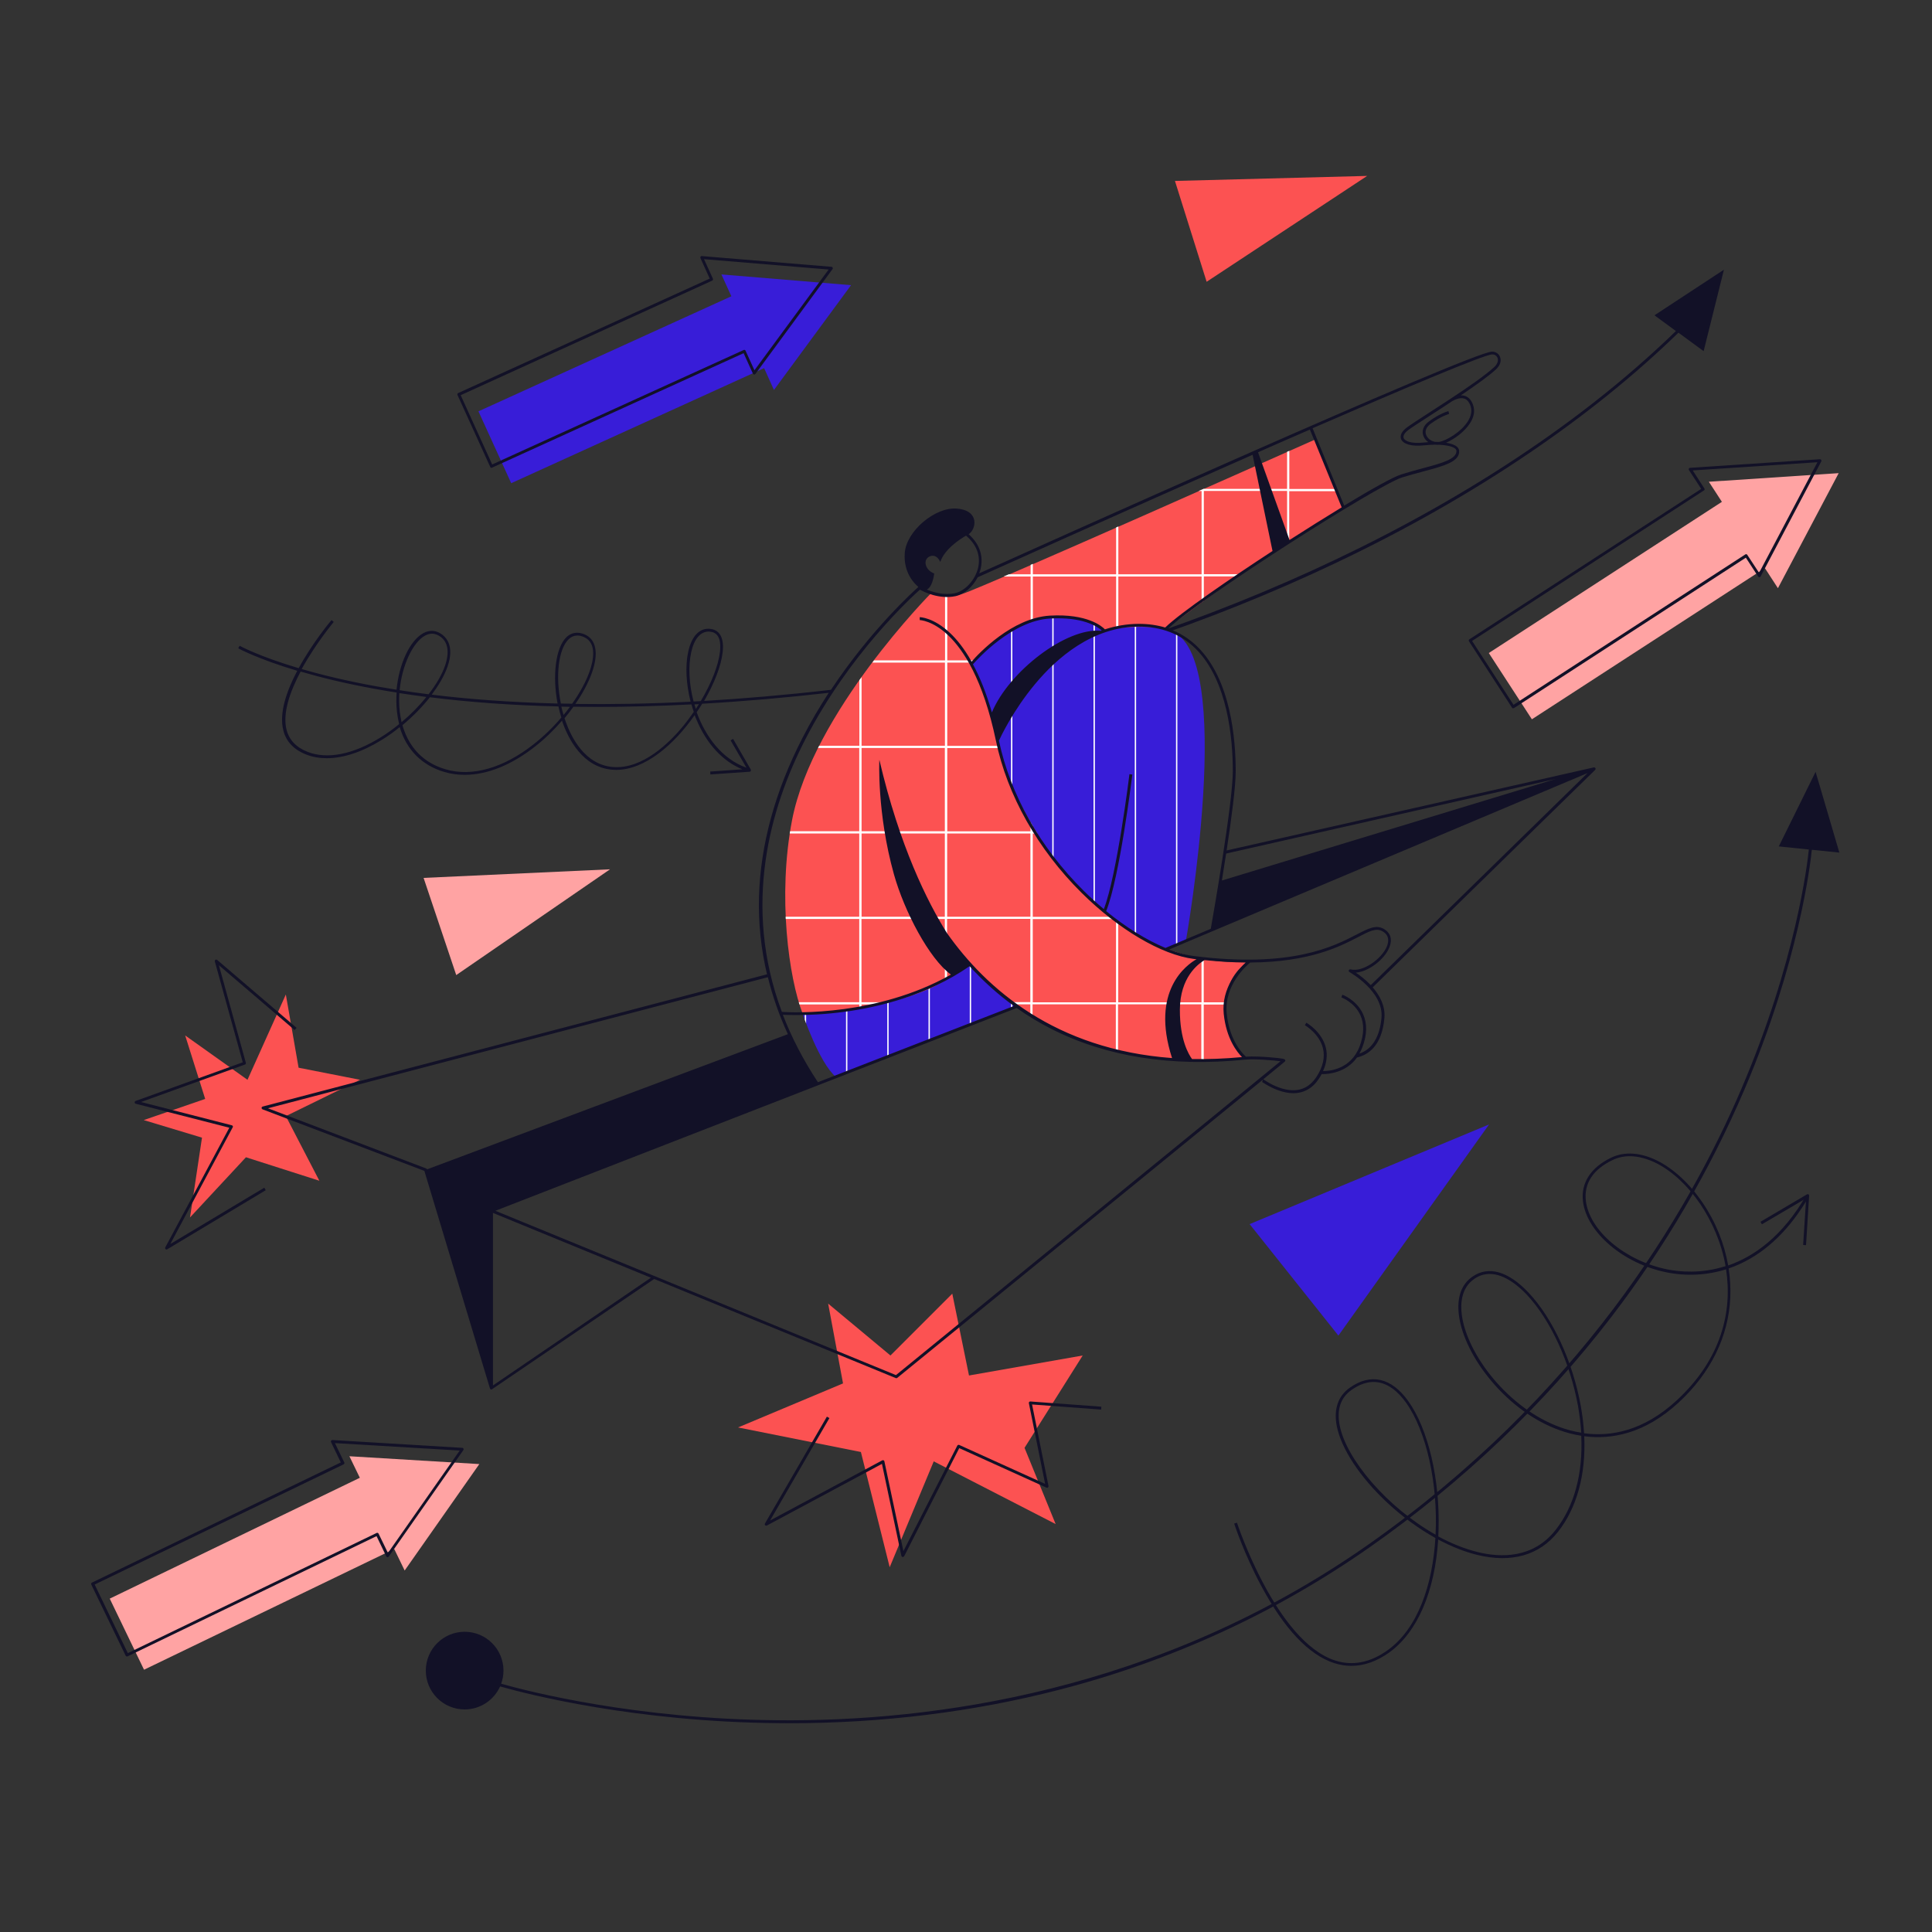 <svg width="603" height="603" viewBox="0 0 603 603" fill="none" xmlns="http://www.w3.org/2000/svg">
<rect x="0" y="0" width="603" height="603" fill="#333333" stroke="none"/>
<path d="M230.346 445.527L263.119 431.778L258.476 406.874L277.923 423.065L297.219 403.769L302.435 429.306L337.921 423.065L319.771 451.888L329.479 475.677L291.43 456.109L277.682 489.154L268.697 453.185L230.346 445.527Z" fill="#FC5252"/>
<path d="M281.782 485.958C281.752 485.958 281.752 485.958 281.722 485.958C281.541 485.928 281.39 485.777 281.33 485.596L275.269 456.893L239.361 476.129C239.18 476.219 238.969 476.189 238.818 476.038C238.667 475.888 238.637 475.677 238.758 475.496L258.084 442.15L258.868 442.602L240.356 474.561L275.39 455.778C275.511 455.717 275.661 455.717 275.782 455.778C275.903 455.838 275.993 455.959 276.023 456.079L281.963 484.119L298.786 451.195C298.907 450.984 299.148 450.893 299.389 450.984L326.193 463.134L321.128 437.959C321.097 437.808 321.128 437.688 321.218 437.567C321.308 437.446 321.459 437.416 321.58 437.416L343.74 439.044L343.68 439.949L322.123 438.351L327.248 463.798C327.278 463.978 327.218 464.129 327.097 464.25C326.977 464.37 326.796 464.37 326.615 464.31L299.389 451.979L282.204 485.717C282.113 485.867 281.963 485.958 281.782 485.958Z" fill="#121127"/>
<path d="M89.214 348.353L112.369 337.017L93.194 333.248L89.214 310.394L77.244 337.017L57.797 323.178L64.039 342.986L44.863 349.589L63.044 355.077L59.305 379.98L76.762 361.197L99.676 368.523L89.214 348.353Z" fill="#FC5252"/>
<path d="M51.979 389.99C51.858 389.99 51.768 389.96 51.677 389.87C51.526 389.719 51.496 389.508 51.587 389.327L71.576 351.971L42.361 344.494C42.18 344.434 42.029 344.283 42.029 344.072C42.029 343.861 42.15 343.68 42.331 343.62L75.767 331.56L67.054 300.083C66.993 299.902 67.084 299.691 67.235 299.57C67.416 299.45 67.627 299.48 67.777 299.601L92.561 320.796L91.958 321.489L68.32 301.259L76.732 331.71C76.792 331.952 76.672 332.163 76.461 332.253L44.019 343.951L72.36 351.217C72.481 351.248 72.601 351.338 72.662 351.459C72.722 351.579 72.722 351.73 72.632 351.851L53.155 388.272L82.491 370.694L82.943 371.478L52.22 389.9C52.13 389.96 52.039 389.99 51.979 389.99Z" fill="#121127"/>
<path d="M538.057 84.179L516.379 98.409L523.073 103.324C458.823 165.734 361.288 202.789 290.254 216.748L290.435 217.623C333.339 209.181 377.207 194.618 417.337 175.503C438.894 165.252 459.034 153.795 477.214 141.464C494.611 129.675 510.289 117.042 523.856 103.837L531.726 109.595L538.057 84.179Z" fill="#121127"/>
<path d="M421.768 519.936C419.959 519.936 418.15 519.635 416.372 519.062C408.442 516.469 400.784 508.329 393.608 494.912C388.272 484.932 385.227 475.616 385.197 475.526L386.071 475.254C386.191 475.616 398.282 512.218 416.673 518.248C422.13 520.027 427.678 518.942 433.135 515.022C442.572 508.238 447.155 494.46 447.999 480.018C442.783 477.124 437.597 473.325 432.864 468.893C424.422 460.993 418.573 452.099 417.216 445.044C416.221 439.858 417.608 435.758 421.226 433.165C427.768 428.492 434.281 429.939 439.527 437.295C445.738 445.948 449.446 461.687 448.994 477.425C448.964 478.149 448.934 478.842 448.903 479.536C452.913 481.706 457.074 483.395 461.205 484.42C468.411 486.199 478.481 486.44 485.475 477.576C491.325 470.189 494.098 459.968 493.525 448.119C491.023 447.727 488.701 447.094 486.651 446.34C478.903 443.567 471.365 438.079 465.396 430.934C459.848 424.331 456.2 416.914 455.356 410.613C454.632 405.095 456.049 400.904 459.516 398.492C464.521 394.965 470.762 396.744 477.094 403.467C484.631 411.457 490.842 424.934 493.345 438.622C493.887 441.607 494.249 444.501 494.4 447.335C502.661 448.451 512.882 446.702 523.284 437.115C537.333 424.15 540.74 409.256 538.72 396.171C532.751 398.04 526.389 398.372 520.088 397.105C506.701 394.392 495.274 384.684 494.068 375.006C493.345 369.247 496.48 364.393 502.872 361.317C511.284 357.277 523.012 363.036 531.394 375.367C535.464 381.337 538.178 388.091 539.384 394.965C547.404 392.191 556.298 385.98 563.805 372.985L564.589 373.438C558.77 383.508 551.534 390.593 543.062 394.482C541.916 395.025 540.74 395.477 539.534 395.899C539.987 398.914 540.167 401.929 540.047 404.944C539.504 417.155 533.926 428.522 523.887 437.778C513.304 447.546 502.872 449.355 494.46 448.27C495.003 460.24 492.169 470.641 486.229 478.149C480.44 485.445 471.727 487.917 461.024 485.294C457.104 484.329 453.004 482.701 448.873 480.5C447.848 496.721 442.361 509.444 433.617 515.746C429.728 518.519 425.748 519.936 421.768 519.936ZM428.703 431.326C426.623 431.326 424.301 432.049 421.768 433.858C418.392 436.27 417.186 439.949 418.12 444.833C420.171 455.476 433.014 470.521 448.059 478.993C448.843 463.164 445.225 446.702 438.833 437.778C436.482 434.491 433.075 431.326 428.703 431.326ZM464.943 397.618C463.315 397.618 461.657 398.07 460.059 399.216C456.049 402.02 455.778 406.904 456.26 410.492C457.888 422.612 470.611 439.557 486.983 445.466C488.943 446.19 491.144 446.793 493.525 447.154C493.345 444.441 493.013 441.637 492.5 438.743C490.028 425.205 483.908 411.909 476.491 404.04C473.898 401.326 469.556 397.618 464.943 397.618ZM508.691 360.865C506.761 360.865 504.952 361.257 503.294 362.071C497.174 364.996 494.309 369.428 494.973 374.855C496.118 384.171 507.244 393.518 520.269 396.171C524.158 396.955 530.942 397.618 538.57 395.176C537.303 387.91 534.349 381.247 530.67 375.789C526.841 370.151 522.047 365.659 517.133 363.126C514.208 361.649 511.344 360.865 508.691 360.865Z" fill="#121127"/>
<path d="M563.684 388.634L562.78 388.573L563.715 374.011L549.906 382.121L549.454 381.337L563.986 372.775C564.137 372.684 564.318 372.684 564.438 372.775C564.589 372.865 564.649 373.016 564.649 373.197L563.684 388.634Z" fill="#121127"/>
<path d="M573.875 147.675L533.354 150.358L537.424 156.629L464.672 203.814L478.119 224.497L550.841 177.312L554.911 183.583L573.875 147.675Z" fill="#FFA3A3"/>
<path d="M472.27 221.06C472.24 221.06 472.209 221.06 472.179 221.06C472.059 221.03 471.968 220.969 471.908 220.849L458.491 200.166C458.34 199.955 458.401 199.683 458.612 199.533L530.972 152.589L527.143 146.71C527.052 146.589 527.052 146.408 527.113 146.258C527.173 146.107 527.324 146.016 527.474 146.016L567.996 143.333C568.177 143.333 568.328 143.393 568.418 143.544C568.509 143.695 568.509 143.846 568.448 143.996L549.514 179.905C549.454 180.056 549.303 180.146 549.122 180.146C548.971 180.146 548.821 180.086 548.73 179.935L544.901 174.056L472.541 220.999C472.451 221.03 472.36 221.06 472.27 221.06ZM459.456 200.045L472.39 219.974L544.75 173.031C544.841 172.97 544.961 172.94 545.082 172.97C545.203 173.001 545.293 173.061 545.353 173.182L549.032 178.789L567.242 144.268L528.319 146.83L531.967 152.468C532.027 152.559 532.057 152.68 532.027 152.8C531.997 152.921 531.937 153.011 531.816 153.071L459.456 200.045Z" fill="#121127"/>
<path d="M149.604 456.953L109.053 454.511L112.309 461.235L34.25 498.952L44.954 521.143L123.042 483.455L126.298 490.179L149.604 456.953Z" fill="#FFA3A3"/>
<path d="M39.647 517.012C39.466 517.012 39.316 516.922 39.225 516.771L28.492 494.55C28.431 494.43 28.431 494.309 28.462 494.219C28.492 494.098 28.582 494.008 28.703 493.947L106.369 456.441L103.324 450.109C103.264 449.959 103.264 449.808 103.354 449.657C103.445 449.506 103.595 449.446 103.746 449.446L144.268 451.888C144.419 451.888 144.569 452.009 144.66 452.129C144.72 452.28 144.72 452.461 144.63 452.582L121.324 485.837C121.233 485.958 121.082 486.048 120.932 486.018C120.781 486.018 120.63 485.897 120.57 485.777L117.525 479.445L39.858 516.952C39.798 516.982 39.708 517.012 39.647 517.012ZM29.547 494.55L39.889 515.957L117.555 478.45C117.766 478.33 118.037 478.45 118.158 478.661L121.082 484.691L143.484 452.732L104.53 450.411L107.455 456.441C107.575 456.652 107.455 456.923 107.244 457.044L29.547 494.55Z" fill="#121127"/>
<path d="M265.622 89.003L225.161 85.656L228.266 92.47L149.333 128.379L159.554 150.81L238.487 114.902L241.562 121.715L265.622 89.003Z" fill="#381DD8"/>
<path d="M153.403 146.016C153.343 146.016 153.283 146.016 153.253 145.986C153.132 145.956 153.042 145.865 153.012 145.745L142.791 123.283C142.7 123.042 142.791 122.801 143.002 122.68L221.512 86.952L218.618 80.561C218.558 80.41 218.558 80.259 218.648 80.108C218.739 79.988 218.889 79.897 219.07 79.927L259.531 83.274C259.682 83.274 259.833 83.395 259.893 83.546C259.954 83.696 259.954 83.877 259.833 83.998L235.773 116.71C235.683 116.831 235.532 116.922 235.351 116.891C235.2 116.861 235.05 116.771 234.989 116.62L232.095 110.228L153.584 145.956C153.524 145.986 153.464 146.016 153.403 146.016ZM143.786 123.343L153.615 144.961L232.125 109.233C232.246 109.173 232.366 109.173 232.457 109.233C232.577 109.263 232.668 109.354 232.698 109.474L235.472 115.565L258.627 84.118L219.733 80.892L222.507 86.983C222.598 87.224 222.507 87.465 222.296 87.586L143.786 123.343Z" fill="#121127"/>
<path d="M142.398 304.334L132.208 274.003L190.397 271.32L142.398 304.334Z" fill="#FFA3A3"/>
<path d="M417.728 416.854L390.021 382.061L464.762 350.946L417.728 416.854Z" fill="#381DD8"/>
<path d="M376.604 87.948L366.714 56.471L426.713 54.903L376.604 87.948Z" fill="#FC5252"/>
<path d="M566.669 240.898L555.182 264.174L564.559 265.139C564.137 269.33 560.549 300.083 543.454 339.971C526.57 379.408 492.621 436.09 426.954 482.159C361.257 528.228 290.556 537.363 242.798 536.911C198.598 536.519 165.403 528.047 156.418 525.514C156.87 524.248 157.142 522.861 157.142 521.414C157.142 514.721 151.715 509.294 145.022 509.294C138.328 509.294 132.901 514.721 132.901 521.414C132.901 528.107 138.328 533.534 145.022 533.534C149.936 533.534 154.187 530.58 156.087 526.359C165.011 528.891 198.357 537.394 242.768 537.816C243.883 537.816 245.029 537.846 246.145 537.846C275.42 537.846 303.942 534.318 330.896 527.323C365.9 518.248 398.402 503.294 427.497 482.912C456.592 462.501 481.948 438.351 502.872 411.095C519.605 389.297 533.565 365.478 544.358 340.303C561.453 300.354 565.071 269.511 565.493 265.229L574.086 266.104L566.669 240.898Z" fill="#121127"/>
<path d="M250.516 316.394C250.516 316.394 255.552 331.499 260.858 336.112C264.325 334.755 317.359 314.133 317.359 314.133L370.122 293.691C370.122 293.691 386.161 203.784 365.298 196.88C348.263 191.241 329.932 194.558 310.123 233.662C290.314 272.737 274.938 309.279 250.516 316.394Z" fill="#381DD8"/>
<path d="M264.476 334.695V310.846V308.555C264.325 308.676 264.204 308.796 264.054 308.917V310.846V334.846C264.204 334.785 264.325 334.725 264.476 334.695Z" fill="white"/>
<path d="M290.224 310.846V272.857C290.073 273.129 289.953 273.37 289.802 273.641V310.846V324.836C289.953 324.776 290.073 324.715 290.224 324.685V310.846Z" fill="white"/>
<path d="M277.35 329.66V310.847V294.053C277.199 294.264 277.078 294.445 276.928 294.656V310.847V329.841C277.078 329.781 277.199 329.72 277.35 329.66Z" fill="white"/>
<path d="M303.098 310.847V247.652C302.947 247.923 302.827 248.225 302.676 248.496V310.847V319.831C302.827 319.771 302.947 319.711 303.098 319.68V310.847Z" fill="white"/>
<path d="M315.55 223.683V310.816V314.796C315.701 314.736 315.852 314.675 315.972 314.645V310.846V222.989C315.852 223.23 315.701 223.472 315.55 223.683Z" fill="white"/>
<path d="M251.18 318.294C251.3 318.625 251.451 319.017 251.602 319.439V316.062C251.451 316.123 251.33 316.153 251.18 316.183V318.294Z" fill="white"/>
<path d="M328.424 309.821L328.846 309.67V206.045C328.695 206.196 328.575 206.316 328.424 206.467V309.821Z" fill="white"/>
<path d="M367.046 294.867L367.469 294.716V197.995C367.318 197.905 367.197 197.814 367.046 197.724V294.867Z" fill="white"/>
<path d="M341.298 304.847L341.72 304.696V197.06C341.569 197.121 341.449 197.181 341.298 197.241V304.847Z" fill="white"/>
<path d="M354.172 299.842L354.594 299.691V194.769C354.444 194.769 354.323 194.769 354.172 194.739V299.842Z" fill="white"/>
<path d="M290.736 185C290.736 185 253.652 222.356 247.2 256.034C242.647 279.762 246.205 305.269 250.516 316.364C260.044 315.761 284.646 313.982 297.189 304.425C300.384 302.495 302.706 300.927 302.706 300.927C302.706 300.927 331.047 337.137 388.694 330.263C388.694 330.263 381.367 324.143 382.423 312.716C383.327 303.038 389.99 299.962 389.99 299.962C389.99 299.962 349.288 306.445 320.977 255.431C317.902 249.883 314.796 244.275 312.897 237.612C310.515 229.291 309.218 219.402 303.158 207.281C308.404 203.151 333.369 197.844 349.529 196.005C358.423 194.98 363.76 196.367 363.76 196.367L386.975 179.242L419.266 158.559L410.522 137.152C410.522 137.152 306.414 183.553 300.354 185.362C293.812 187.262 290.736 185 290.736 185Z" fill="#FC5252"/>
<path d="M375.006 331.137C375.247 331.137 375.458 331.137 375.699 331.137V326.525V313.53H382.393C382.393 313.289 382.423 313.078 382.453 312.836H375.699V299.842V299.329C375.458 299.299 375.247 299.239 375.006 299.209V299.842V312.836H362.011H349.016V299.842V287.963C348.775 287.812 348.564 287.631 348.323 287.48V299.842V312.836H335.328H322.334V299.842V286.847H335.328H347.449C347.147 286.636 346.846 286.395 346.544 286.154H335.328H322.334V273.159V260.164H323.781C323.63 259.923 323.51 259.712 323.359 259.471H322.334V257.752C322.093 257.36 321.882 256.968 321.64 256.546V259.471H308.646H295.651V246.476V233.482H308.646H311.872C311.811 233.24 311.751 233.029 311.691 232.788H308.646H295.651V219.794V206.799H304.033C304.395 206.558 304.817 206.347 305.299 206.105H295.651V193.111V186.176C295.41 186.176 295.169 186.176 294.958 186.176V193.111V206.105H281.903H272.797C272.616 206.347 272.436 206.558 272.285 206.799H281.933H294.927V219.794V232.758H281.903H268.908V219.763V211.352C268.667 211.683 268.456 211.985 268.215 212.316V219.763V232.758H255.672C255.552 232.999 255.431 233.21 255.31 233.451H268.184V246.446V259.441H255.19H246.597C246.567 259.682 246.537 259.893 246.476 260.134H255.19H268.184V273.129V286.124H255.19H245.21C245.21 286.365 245.24 286.576 245.24 286.817H255.19H268.184V299.812V312.806H255.19H249.31C249.371 313.047 249.461 313.259 249.522 313.5H255.19H268.184V314.525C268.426 314.495 268.637 314.465 268.878 314.404V313.5H273.853C274.908 313.289 275.963 313.047 277.018 312.806H268.878V299.812V286.817H281.903H294.897V299.812V305.992C295.138 305.842 295.35 305.691 295.591 305.54V299.781V286.787H308.585H321.58V299.781V312.776H315.761C316.063 313.017 316.394 313.228 316.726 313.47H321.58V316.665C321.821 316.816 322.032 316.937 322.273 317.088V313.47H335.268H348.263V326.464V327.881C348.504 327.942 348.715 328.002 348.956 328.062V326.464V313.47H361.951H374.945V326.464V331.137H375.006ZM294.897 273.129V286.124H281.903H268.908V273.129V260.134H281.903H294.897V273.129ZM294.897 246.446V259.441H281.903H268.908V246.446V233.451H281.903H294.897V246.446ZM321.61 273.129V286.124H308.615H295.621V273.129V260.134H308.615H321.61V273.129Z" fill="white"/>
<path d="M401.688 169.775L402.382 169.322V166.307V153.313H415.377H417.155L416.884 152.619H415.407H402.412V140.71C402.201 140.8 401.96 140.921 401.719 141.011V152.589H388.724H375.729V152.529C375.187 152.77 374.614 153.011 374.071 153.252H375.036V166.247V179.242H362.041H349.047V166.247V164.317C348.805 164.408 348.594 164.528 348.353 164.619V166.247V179.242H335.358H322.364V175.985C322.123 176.076 321.912 176.197 321.67 176.287V179.242H314.857C314.314 179.483 313.771 179.694 313.259 179.935H321.67V192.93V200.829C321.912 200.769 322.123 200.708 322.364 200.678V192.93V179.935H335.358H348.353V192.93V196.035C348.594 196.005 348.805 195.975 349.047 195.945V192.93V179.935H362.041H375.036V187.955L375.729 187.442V179.905H385.92L386.855 179.212H375.729V166.217V153.222H388.724H401.719V166.217V169.775H401.688Z" fill="white"/>
<path d="M303.158 207.281C303.158 207.281 313.289 195.674 324.384 193.081C336.685 190.216 344.675 196.94 344.675 196.94C344.675 196.94 323.901 203.301 311.66 230.286C310.304 223.14 303.158 207.281 303.158 207.281Z" fill="#381DD8"/>
<path d="M328.424 207.04C328.575 206.919 328.695 206.799 328.846 206.678V192.448C328.695 192.448 328.575 192.478 328.424 192.478V207.04Z" fill="white"/>
<path d="M341.298 198.327C341.449 198.266 341.569 198.206 341.72 198.116V195.07C341.569 195.01 341.449 194.92 341.298 194.859V198.327Z" fill="white"/>
<path d="M315.55 222.809C315.701 222.567 315.821 222.326 315.972 222.115V196.638C315.821 196.729 315.701 196.819 315.55 196.88V222.809Z" fill="white"/>
<path d="M497.988 239.843C497.988 239.813 497.988 239.813 497.988 239.843C497.958 239.783 497.958 239.723 497.927 239.692C497.897 239.662 497.867 239.632 497.837 239.602C497.837 239.602 497.837 239.602 497.807 239.602C497.777 239.572 497.716 239.542 497.686 239.542C497.626 239.542 497.596 239.511 497.535 239.511C497.505 239.511 497.475 239.511 497.475 239.511L382.845 265.44C384.352 255.551 385.679 245.421 385.679 240.748C385.679 230.647 384.141 212.165 373.8 201.914C371.147 199.291 368.071 197.362 364.604 196.186C375.307 186.206 429.909 151.443 437.567 149.031C439.859 148.308 442.059 147.735 444.17 147.162C450.803 145.383 455.627 144.087 455.416 140.71C455.386 140.228 455.145 139.805 454.722 139.413C454.029 138.841 452.883 138.418 451.346 138.177C453.908 137.062 457.165 134.74 458.883 131.966C460.059 130.097 460.361 128.258 459.818 126.57C459.305 124.941 458.401 123.946 457.195 123.555C456.773 123.434 456.351 123.374 455.928 123.404C460.391 120.389 464.582 117.434 466.903 115.293C468.2 114.087 468.682 112.64 468.169 111.374C467.777 110.379 466.783 109.746 465.667 109.746C459.155 109.836 320.495 172.247 305.631 178.94C305.812 178.458 305.962 177.975 306.083 177.493C306.626 175.141 306.837 170.709 302.314 166.729C304.606 165.342 305.962 159.373 298.696 158.74C291.943 158.137 282.867 165.704 282.385 172.609C281.933 178.85 285.491 182.226 286.636 183.191C285.521 184.186 271.983 196.276 259.35 215.301C245.24 216.929 232.035 218.045 219.764 218.768C222.959 213.281 225.1 207.763 225.552 203.542C226.035 199.291 224.738 196.729 221.904 196.306C218.467 195.794 215.874 198.417 214.789 203.482C213.824 207.884 214.156 213.552 215.543 219.009C202.488 219.673 190.518 219.854 179.574 219.703C181.865 216.417 183.644 213.07 184.759 209.934C186.9 203.874 186.086 199.533 182.468 197.995C180.327 197.09 178.368 197.392 176.83 198.839C173.393 202.095 172.368 210.929 174.026 219.582C158.83 219.19 145.745 218.165 134.741 216.809C135.796 215.391 136.761 213.974 137.575 212.557C141.313 206.075 141.524 200.859 138.147 198.176C136.248 196.668 134.168 196.487 132.087 197.633C127.806 200.015 124.52 207.402 123.766 215.271C121.505 214.909 119.334 214.547 117.314 214.185C107.997 212.497 100.309 210.598 94.159 208.819C98.53 200.859 104.078 194.226 104.168 194.106L103.475 193.533C103.053 194.015 97.535 200.618 93.224 208.547C80.742 204.839 74.893 201.613 74.802 201.553L74.35 202.337C74.441 202.397 80.29 205.623 92.772 209.361C89.485 215.603 87.043 222.537 88.43 227.964C89.305 231.461 91.716 233.994 95.576 235.502C97.535 236.285 99.706 236.647 101.998 236.647C107.153 236.647 113.033 234.718 119.123 230.949C121.052 229.773 122.952 228.416 124.761 226.939C126.841 233.994 131.695 238.908 138.75 240.959C140.771 241.562 142.881 241.833 145.052 241.833C152.047 241.833 159.644 238.788 167.031 232.969C170.046 230.617 172.88 227.843 175.413 224.919C175.473 225.07 175.533 225.251 175.564 225.401C177.403 230.617 181.865 239.511 191.121 240.235C191.513 240.265 191.905 240.295 192.297 240.295C201.312 240.295 210.417 232.366 216.809 223.2C216.99 223.683 217.171 224.165 217.382 224.617C220.547 232.185 225.583 237.612 231.703 240.114L221.663 240.808L221.723 241.712L233.964 240.868C234.115 240.868 234.266 240.778 234.326 240.627C234.386 240.476 234.386 240.326 234.326 240.175L228.809 230.617L228.025 231.069L232.969 239.602C225.371 236.919 220.216 229.924 217.442 222.296C218.045 221.421 218.618 220.517 219.161 219.643C231.914 218.919 245.12 217.773 258.657 216.236C255.823 220.577 253.019 225.311 250.456 230.316C241.894 246.989 237.341 263.662 236.889 279.943C236.678 288.113 237.522 296.163 239.391 304.093L81.978 345.368C81.797 345.428 81.646 345.579 81.646 345.79C81.646 346.001 81.767 346.152 81.948 346.242L132.449 365.448L152.921 433.346C152.981 433.527 153.162 433.677 153.343 433.677C153.373 433.677 153.373 433.677 153.403 433.677C153.464 433.677 153.524 433.647 153.584 433.587L204.176 399.186L279.581 430.12C279.641 430.15 279.702 430.15 279.762 430.15C279.853 430.15 279.973 430.12 280.033 430.059C341.208 380.191 379.408 349.046 394.151 336.986L394.061 337.378L393.91 337.68C393.94 337.71 394.031 337.74 394.121 337.831C395.056 338.434 397.95 340.303 401.357 340.966C402.141 341.117 402.895 341.207 403.618 341.207C406.965 341.207 409.739 339.64 411.698 336.594C412 336.142 412.271 335.69 412.512 335.238C412.573 335.238 412.693 335.238 412.904 335.238C414.502 335.238 420.08 334.876 423.547 330.052C427.015 329.238 431.296 326.464 432.08 317.811C432.442 313.982 430.633 310.696 428.432 308.163L497.867 240.295C497.897 240.265 497.927 240.235 497.958 240.175C497.958 240.175 497.958 240.175 497.958 240.145C497.988 240.114 497.988 240.054 497.988 240.024C498.018 239.934 498.018 239.873 497.988 239.843ZM215.723 203.633C216.628 199.442 218.588 197.121 221.181 197.121C221.392 197.121 221.603 197.151 221.844 197.181C224.768 197.603 225.01 200.799 224.708 203.422C224.226 207.703 221.995 213.341 218.708 218.829C217.955 218.859 217.231 218.919 216.477 218.949C215.03 213.462 214.789 207.944 215.723 203.633ZM177.523 199.472C178.307 198.718 179.212 198.357 180.207 198.357C180.84 198.357 181.503 198.507 182.197 198.809C186.478 200.618 185.151 206.346 184.006 209.603C182.86 212.829 180.96 216.266 178.579 219.643C177.403 219.612 176.197 219.612 175.051 219.582C173.333 211.14 174.237 202.578 177.523 199.472ZM132.6 198.417C133.354 197.995 134.107 197.784 134.831 197.784C135.796 197.784 136.73 198.146 137.665 198.869C140.65 201.221 140.348 206.045 136.881 212.105C136.007 213.613 134.952 215.15 133.776 216.688C130.58 216.296 127.565 215.874 124.731 215.422C125.484 207.462 128.952 200.437 132.6 198.417ZM118.731 230.195C110.198 235.471 102.118 237.069 95.998 234.657C92.44 233.27 90.209 230.919 89.425 227.723C88.129 222.537 90.571 215.723 93.827 209.603C100.008 211.412 107.756 213.341 117.163 215.03C119.334 215.422 121.535 215.814 123.796 216.145C123.645 218.135 123.675 220.125 123.887 222.085C124.037 223.441 124.278 224.768 124.58 226.004C122.681 227.572 120.721 228.959 118.731 230.195ZM124.761 222.024C124.55 220.125 124.52 218.195 124.64 216.326C127.414 216.748 130.218 217.14 133.082 217.532C130.851 220.306 128.198 222.989 125.334 225.401C125.062 224.165 124.881 223.019 124.761 222.024ZM166.549 232.306C157.082 239.753 147.313 242.526 139.082 240.114C130.61 237.642 127.082 231.492 125.605 226.336C128.801 223.683 131.726 220.698 134.168 217.623C146.71 219.19 160.127 220.155 174.297 220.487C174.539 221.663 174.84 222.808 175.202 223.954C172.609 226.999 169.654 229.863 166.549 232.306ZM175.202 220.547C176.076 220.577 176.981 220.577 177.885 220.607C177.252 221.482 176.589 222.326 175.895 223.17C175.624 222.296 175.413 221.421 175.202 220.547ZM213.311 226.517C209.09 231.642 200.648 240.145 191.302 239.391C182.558 238.697 178.307 230.165 176.528 225.16C176.408 224.828 176.317 224.497 176.197 224.165C177.192 222.989 178.126 221.783 178.971 220.577C181.473 220.607 183.975 220.638 186.508 220.638C195.975 220.638 205.774 220.366 215.814 219.854C216.025 220.638 216.266 221.391 216.537 222.175C215.512 223.683 214.427 225.13 213.311 226.517ZM217.171 221.271C217.02 220.788 216.869 220.306 216.749 219.854C217.201 219.824 217.683 219.793 218.135 219.763C217.804 220.276 217.502 220.758 217.171 221.271ZM485.536 243.129L381.368 274.817C381.79 272.134 382.242 269.3 382.694 266.405L485.536 243.129ZM384.774 240.717C384.774 250.788 378.473 286.606 377.9 289.892L363.76 295.862C357.881 293.42 351.459 289.47 345.248 284.375C349.439 273.913 353.238 243.069 353.418 241.743L352.514 241.622C352.484 241.954 348.625 273.099 344.524 283.742C342.353 281.933 340.243 280.003 338.163 277.953C324.655 264.566 315.309 247.953 311.781 231.16C312.294 230.014 316.213 221.693 323.088 213.462C329.841 205.352 340.906 195.673 355.288 195.583C362.494 195.553 368.524 197.874 373.197 202.487C383.267 212.557 384.774 230.768 384.774 240.717ZM343.559 196.879C332.826 195.854 314.917 209.512 309.58 222.356C307.771 216.085 305.751 211.17 303.671 207.341C305.178 205.593 315.972 193.744 327.701 193.05C337.891 192.447 342.504 195.553 343.861 196.759C343.771 196.819 343.65 196.849 343.559 196.879ZM392.644 141.162C398.101 138.75 403.528 136.368 408.834 134.077L418.754 158.348C413.598 161.483 407.93 165.041 402.473 168.538L392.644 141.162ZM456.984 124.399C457.888 124.67 458.582 125.514 459.004 126.811C459.456 128.258 459.185 129.796 458.16 131.454C456.049 134.861 451.316 137.604 449.084 137.936C448.693 137.936 448.301 137.906 447.909 137.906C446.672 137.695 445.587 136.881 445.135 135.795C444.622 134.559 445.135 133.263 446.552 132.238C449.868 129.826 452.28 129.193 452.28 129.193L452.069 128.318C451.979 128.348 449.476 128.982 446.009 131.514C444.26 132.78 443.627 134.529 444.291 136.157C444.592 136.911 445.135 137.544 445.798 137.996C445.346 138.027 444.863 138.057 444.381 138.117C440.612 138.539 438.502 137.725 438.11 136.73C437.839 136.067 438.321 135.162 439.497 134.258C440.401 133.534 443.054 131.846 446.401 129.675C448.512 128.318 450.833 126.811 453.185 125.243C454.059 124.73 455.657 123.977 456.984 124.399ZM465.727 110.62C466.481 110.59 467.114 111.012 467.385 111.675C467.747 112.58 467.355 113.665 466.33 114.6C463.587 117.133 458.129 120.901 452.733 124.459C452.341 124.7 452.069 124.881 452.039 124.911C449.929 126.298 447.818 127.655 445.919 128.891C442.542 131.062 439.889 132.811 438.954 133.534C436.904 135.132 437.055 136.429 437.296 137.062C437.959 138.66 440.703 139.413 444.502 138.991C445.708 138.871 446.823 138.81 447.848 138.78C448.09 138.81 448.331 138.841 448.572 138.841C448.753 138.841 448.934 138.841 449.115 138.81C451.707 138.931 453.456 139.413 454.18 140.016C454.421 140.228 454.542 140.439 454.572 140.65C454.722 143.303 449.989 144.569 443.989 146.167C441.969 146.71 439.647 147.343 437.356 148.067C434.763 148.881 427.829 152.77 419.537 157.805L409.678 133.655C438.743 121.022 463.195 110.68 465.727 110.62ZM290.315 173.604C290.978 173.362 292.425 173.151 293.48 175.382C294.837 171.282 299.842 168.146 301.5 167.182C304.817 169.955 306.143 173.513 305.269 177.252C304.364 181.051 301.169 184.518 297.973 185.151C294.596 185.844 291.279 184.85 289.259 184.005C290.918 183.342 291.46 179.875 291.581 179C288.626 177.885 287.903 174.508 290.315 173.604ZM251.331 230.798C264.989 204.206 284.707 186.176 287.119 184.035C288.325 184.729 293.088 187.111 298.154 186.086C300.927 185.513 303.611 183.161 305.148 180.176C308.163 178.819 350.494 159.765 390.955 141.946L397.166 171.975C383.9 180.629 368.433 191.241 363.669 195.854C361.137 195.101 358.393 194.709 355.469 194.709C355.408 194.709 355.348 194.709 355.288 194.709C351.579 194.739 348.112 195.372 344.856 196.427C343.891 195.432 339.308 191.483 327.67 192.146C315.882 192.839 305.45 203.965 303.249 206.497C300.897 202.306 298.546 199.472 296.525 197.573C291.37 192.719 287.239 192.628 287.058 192.628V193.533C287.088 193.533 291.098 193.653 295.983 198.327C300.535 202.668 306.807 211.864 310.847 231.22C314.374 248.225 323.872 265.049 337.529 278.616C349.107 290.103 362.554 298.033 372.624 299.299C372.895 299.329 373.167 299.359 373.438 299.389C370.393 301.108 358.996 309.188 365.81 330.233C329.419 327.549 307.832 308.645 295.53 291.189C289.47 281.51 280.787 264.204 274.456 237.13C274.456 237.13 273.642 253.682 279.008 272.887C282.234 284.405 289.983 299.208 296.797 304.183C285.099 310.816 272.556 313.68 263.541 314.917C253.411 316.304 245.662 315.942 244.034 315.821C231.613 282.596 240.386 252.084 251.331 230.798ZM381.94 316.424C382.724 324.173 386.101 328.364 387.639 329.931C382.182 330.444 376.996 330.625 372.051 330.534C370.996 329.117 368.222 324.504 368.252 315.128C368.313 305.027 373.921 300.867 375.941 299.661C380.644 300.143 384.895 300.384 388.784 300.414C386.553 302.465 381.126 308.404 381.94 316.424ZM255.28 337.77C250.607 330.685 247.019 323.66 244.336 316.726C245.15 316.756 246.567 316.816 248.466 316.816C252.054 316.816 257.391 316.635 263.602 315.791C274.124 314.374 289.38 310.726 302.616 301.56C306.867 306.233 311.48 310.394 316.455 313.982L255.28 337.77ZM133.293 364.966C133.233 364.845 133.143 364.755 133.022 364.694L83.636 345.911L239.663 304.997C241.14 311.027 243.22 316.937 245.904 322.786L133.293 364.966ZM153.856 432.411V378.563L203.151 398.794L153.856 432.411ZM279.641 429.185L154.609 377.9L317.329 314.615C320.766 317.057 324.384 319.228 328.123 321.128C345.218 329.811 365.599 333.067 388.724 330.715C391.558 330.444 397.528 330.926 399.669 331.228C390.262 339.006 285.068 424.753 279.641 429.185ZM431.175 317.69C430.633 323.66 428.251 327.489 424.271 328.846C424.603 328.243 424.934 327.58 425.206 326.886C426.713 322.937 426.773 319.409 425.387 316.424C423.397 312.113 419.145 310.515 418.965 310.454L418.663 311.299C418.693 311.299 422.763 312.836 424.572 316.816C425.839 319.56 425.748 322.846 424.361 326.555C421.588 333.911 414.683 334.303 412.935 334.303C414.08 331.77 414.382 329.328 413.809 326.977C412.573 322.002 407.93 319.318 407.719 319.198L407.266 319.982C407.297 320.012 411.789 322.575 412.904 327.188C413.598 329.992 412.904 332.976 410.915 336.052C408.683 339.489 405.518 340.846 401.478 340.062C398.221 339.429 395.478 337.65 394.573 337.047C394.422 336.956 394.332 336.896 394.272 336.866C398.764 333.188 401.025 331.348 401.055 331.288C401.176 331.137 401.176 330.926 401.086 330.776C400.965 330.595 400.814 330.323 395.99 329.961C394.543 329.841 391.046 329.63 388.875 329.811C388.091 329.117 383.749 325.017 382.875 316.334C381.971 307.409 389.267 301.168 390.201 300.414C408.834 300.294 418.271 295.379 423.909 292.455C427.557 290.555 429.547 289.53 431.567 290.706C433.708 291.972 433.437 293.932 432.864 295.379C431.266 299.269 425.387 303.52 421.527 302.555C421.316 302.495 421.075 302.615 420.985 302.826C420.894 303.038 420.985 303.279 421.196 303.399C421.256 303.46 431.929 309.369 431.175 317.69ZM427.829 307.47C426.17 305.721 424.422 304.394 423.155 303.58C427.226 303.249 432.11 299.42 433.617 295.741C434.643 293.239 434.04 291.189 431.959 289.952C429.517 288.505 427.105 289.772 423.427 291.671C416.342 295.349 403.166 302.223 372.654 298.394C370.242 298.093 367.649 297.399 364.906 296.344L495.485 241.29L427.829 307.47Z" fill="#121127"/>
</svg>
